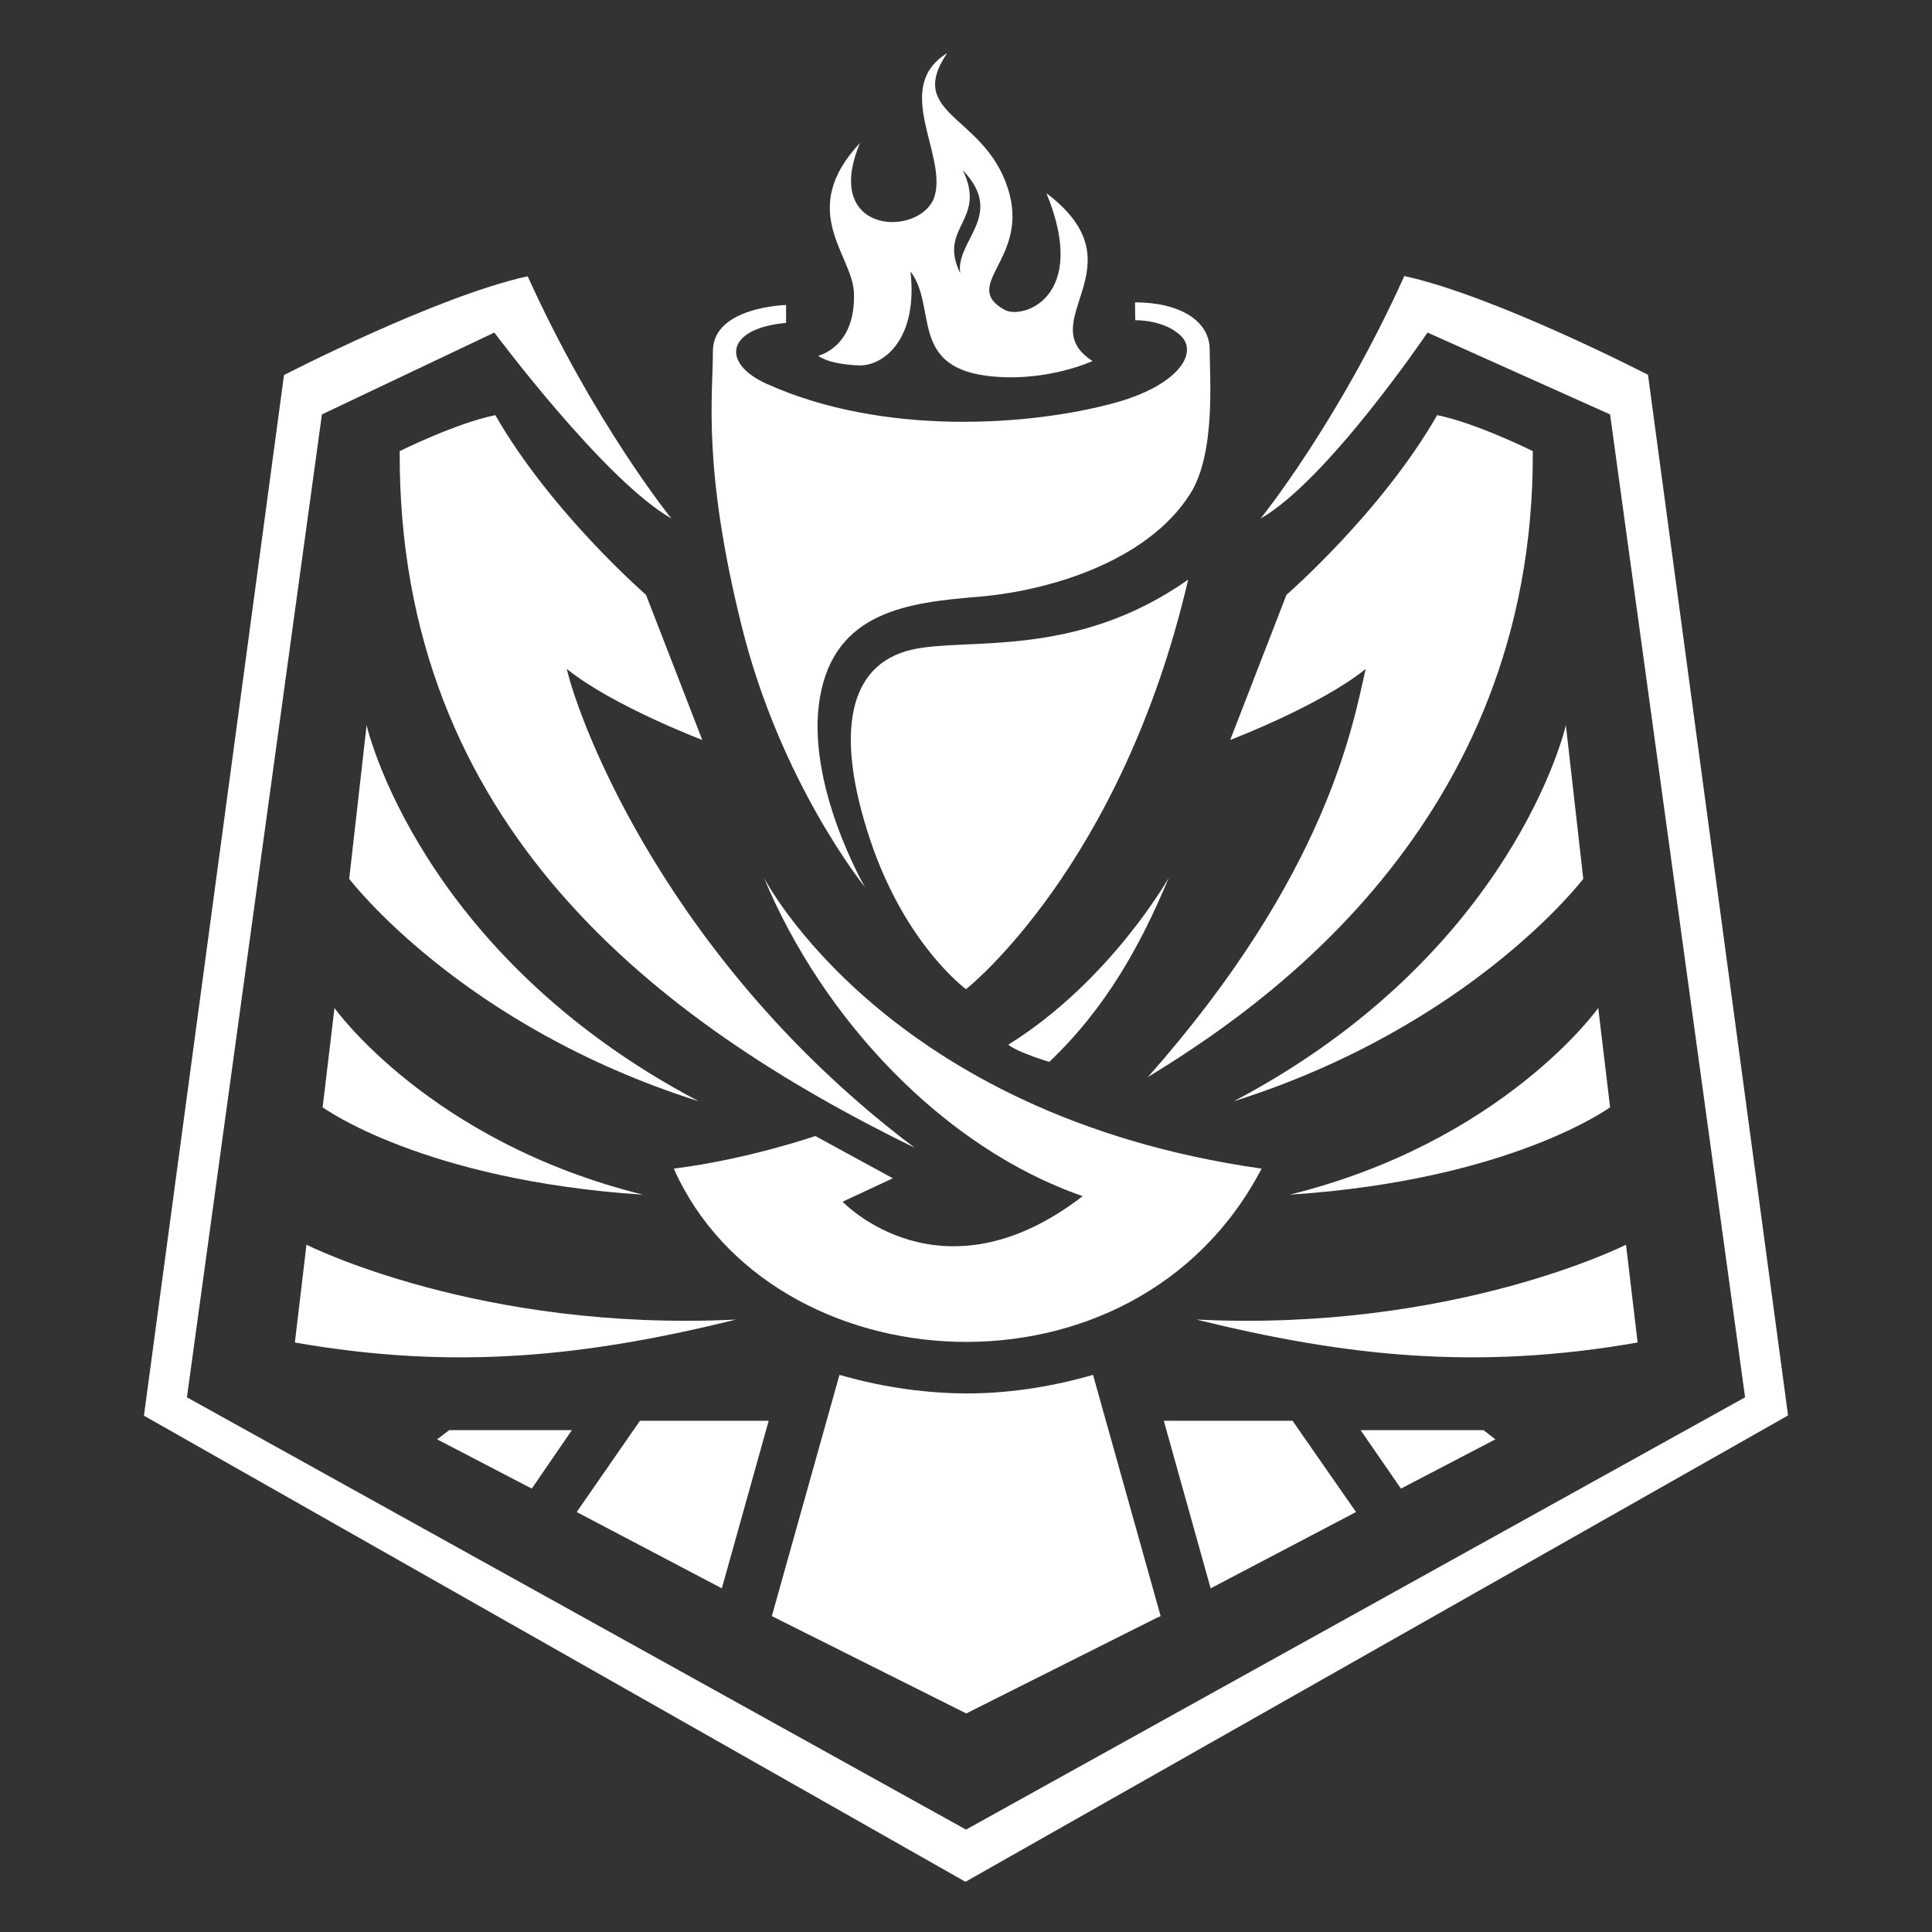 <?xml version="1.0" encoding="utf-8"?>
<!-- Generator: Adobe Illustrator 22.0.1, SVG Export Plug-In . SVG Version: 6.00 Build 0)  -->
<svg version="1.1" id="Layer_1" xmlns="http://www.w3.org/2000/svg" xmlns:xlink="http://www.w3.org/1999/xlink" x="0px" y="0px"
	 viewBox="0 0 800 800" style="enable-background:new 0 0 800 800;" xml:space="preserve">
<rect x="0" y="0" width="800" height="800" fill="#333333" stroke="none"/>
<style type="text/css">
	.st0{fill:#ffff;}
</style>
<g>
	<path class="st0" d="M377.6,269c-26.9,6.2-31.8,35.2-17.3,78.7c14.5,43.5,39.7,61.9,39.7,61.9S464.2,359.3,492,240
		C445.1,273.1,400.2,263.8,377.6,269z"/>
	<path class="st0" d="M358.2,367.4c0,0-24.8-42.6-18.7-78.5s36.8-39.4,65.7-41.8s69.6-14.4,87.5-42.4c10.8-16.8,8.2-48.1,8.2-60
		c0-11.8-12.3-19.5-30.9-19.5c0,5.4,0.1,7.4,0.1,7.4s12.3-0.3,19.1,6.7s-1.2,20.3-27.9,27.6c-35.4,9.6-95.9,13.6-143.7-7.9
		c-19-8.5-17.2-23,7.9-25.3v-7.4c0,0-30.3,0.7-30.3,19.1s-4.4,48,11.8,113.4C323.1,324.2,358.2,367.4,358.2,367.4z"/>
	<path class="st0" d="M138.5,417.4c0,0,39.3,55.4,127.8,77.3c-91.5-6-132.7-36.2-132.7-36.2L138.5,417.4z"/>
	<path class="st0" d="M126.9,515.4c0,0,71.5,36.2,177.9,31c-61.6,15.2-116,21.2-182.7,9.5L126.9,515.4z"/>
	<path class="st0" d="M165.5,186.8c0,0,23.3-11.6,39.6-14.9c23.1,40.3,62.4,74.4,62.4,74.4l23.3,60.1c0,0-37.1-14.1-56.1-29.4
		c5.2,22.4,42,121.5,144.1,198.3C272.2,423.1,164.8,341.8,165.5,186.8z"/>
	<path class="st0" d="M634.7,186.8c0,0-23.3-11.6-39.6-14.9c-23.1,40.3-62.4,74.4-62.4,74.4l-23.3,60.1c0,0,37.1-14.1,56.1-29.4
		c-5.2,22.4-15.5,84.6-90.2,169C520.6,418.3,635.5,341.8,634.7,186.8z"/>
	<path class="st0" d="M316.3,363.4c0,0,50.4,98.4,206.1,120.5c-52.6,100.9-203.2,90.3-243.4,0c30.5-3.8,58.6-13.5,58.6-13.5
		l32.1,17.5l-20.8,9.7c0,0,40.7,43,99.4-2.3C390.7,475.3,340.7,422,316.3,363.4z"/>
	<path class="st0" d="M740.4,586.1l-58-430.9c0,0-63.3-32.7-100.9-40.9C554.1,175,522,214.7,522,214.7c27.8-15.9,69.1-77,69.1-77
		l75.6,33.9l55.9,407l-322.6,179l-322.6-179l55.9-407l71.4-33.9c0,0,45.5,61.1,73.3,77c0,0-32.1-39.7-59.5-100.3
		c-37.6,8.2-100.9,40.9-100.9,40.9l-58,430.9l339.8,192.8l0,0l0,0l0,0l0,0l0.4,0.2L740.4,586.1z"/>
	<path class="st0" d="M510.9,456c98.4-31.1,144.7-92.1,144.7-92.1l-7.2-63.6C648.4,300.2,627.1,394.8,510.9,456z"/>
	<path class="st0" d="M289.3,456c-98.4-31.1-144.7-92.1-144.7-92.1l7.2-63.6C151.8,300.2,173.1,394.8,289.3,456z"/>
	<path class="st0" d="M661.8,417.4c0,0-39.3,55.4-127.8,77.3c91.5-6,132.7-36.2,132.7-36.2L661.8,417.4z"/>
	<path class="st0" d="M673.3,515.4c0,0-71.5,36.2-177.9,31c61.6,15.2,116,21.2,182.7,9.5L673.3,515.4z"/>
	<polygon class="st0" points="580.1,616.4 563.4,592.2 614.3,592.2 619.2,596 	"/>
	<polygon class="st0" points="501.3,657.7 481.9,588.3 535.2,588.3 561.5,626.1 	"/>
	<path class="st0" d="M433.3,80c17.8,43.2-9.9,52.4-17.3,48.3c-18.2-10.1,9-20.5,2.1-47.6c-8.5-33.2-43.8-32.3-25.9-58.7
		c-22.8,14-0.3,41.5-5.1,58.9c-4.8,17.4-47.3,17.1-31-21.7c-26.3,28.1-3,46.3-2.5,62.1c0.8,22.6-14.8,26-14.8,26s3.6,3.4,16.5,4
		c10.9,0.5,24.9-11.3,21.7-38.9c11,14.3-0.4,39.1,31.5,43.2c24.1,3.1,43.9-6.1,43.9-6.1C426.8,133.1,473.4,110.2,433.3,80z
		 M397.6,113.1c-9.4-19.2,11.2-21.6,1.1-42.6C416.5,89.1,395.6,99.5,397.6,113.1z"/>
	<path class="st0" d="M417.5,432.6c42.5-26.5,66.5-69.2,66.5-69.2c-11.6,27.8-25.9,53.8-49.5,76.3
		C434.4,439.7,421.7,435.9,417.5,432.6z"/>
	<polygon class="st0" points="220.2,616.4 236.8,592.2 186,592.2 181,596 	"/>
	<polygon class="st0" points="298.9,657.7 318.3,588.3 265,588.3 238.8,626.1 	"/>
	<path class="st0" d="M480.6,669.2l-28-99.9c-19.4,5.6-37.1,7.7-52.5,7.7c-15.4-0.1-33.1-2.1-52.5-7.7l-28,99.9l80.5,40.3l78.5-39.4
		v0L480.6,669.2z"/>
</g>
</svg>
